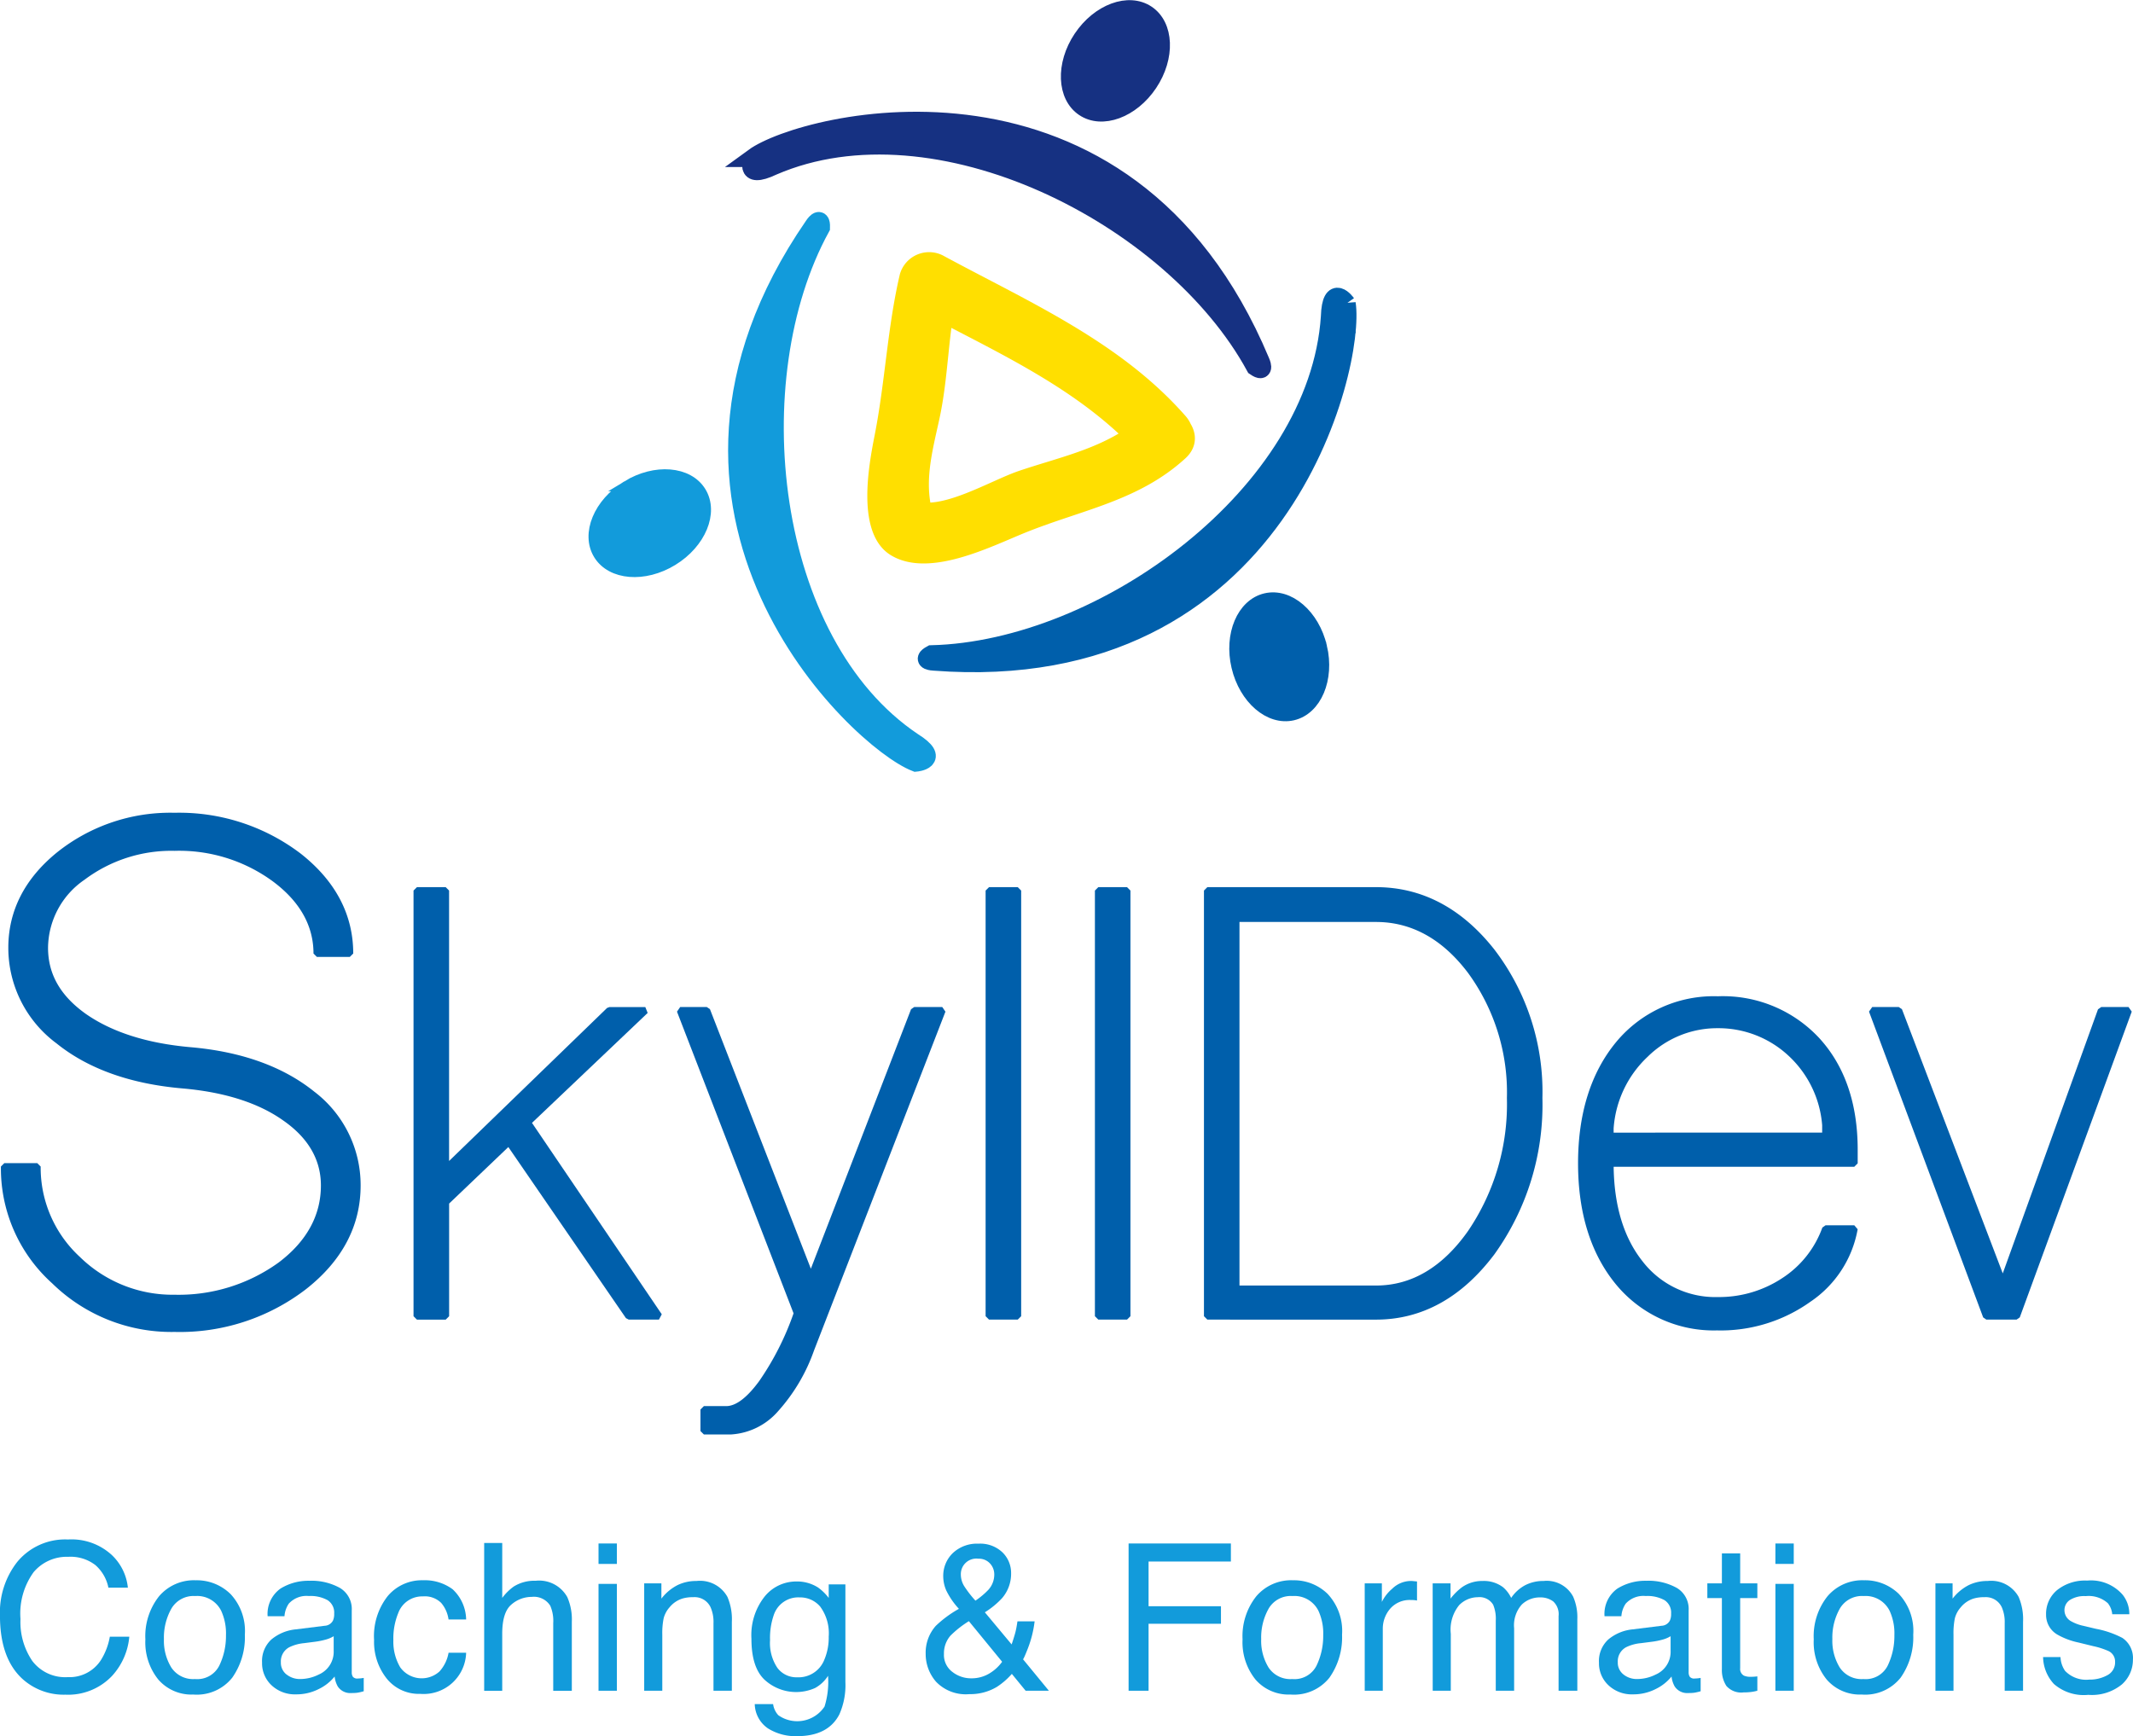 <svg xmlns="http://www.w3.org/2000/svg" width="233.383" height="189.989" viewBox="0 0 233.383 189.989">
    <defs>
        <style>
            .cls-1{fill:#163182}.cls-2,.cls-3,.cls-5,.cls-6,.cls-8,.cls-9{fill:none;stroke-miterlimit:10}.cls-2,.cls-3{stroke:#163182}.cls-2,.cls-5,.cls-8{stroke-width:2.06px}.cls-3{stroke-width:1.164px}.cls-4{fill:#005fab}.cls-5,.cls-6{stroke:#005fab}.cls-6,.cls-9{stroke-width:1.163px}.cls-7{fill:#129bdb}.cls-8,.cls-9{stroke:#129bdb}.cls-10{fill:#ffdf00}
        </style>
    </defs>
    <g id="Group_254" data-name="Group 254" transform="translate(-979.018 -1141.461)">
        <g id="Group_252" data-name="Group 252" transform="translate(1043.992 1142.063)">
            <path id="Path_167" d="M92.889 21.536c5.435-3.959 40.665-12.864 55.408 22.322 0 0 .618 1.33-.53.543-9.024-16.57-34.935-29.672-52.8-21.962-3.4 1.611-2.078-.9-2.078-.9" class="cls-1" data-name="Path 167" transform="translate(-75.376 -4.892)"/>
            <path id="Path_168" d="M92.889 21.536c5.435-3.959 40.665-12.864 55.408 22.322 0 0 .618 1.33-.53.543-9.024-16.57-34.935-29.672-52.8-21.962-3.399 1.611-2.078-.903-2.078-.903z" class="cls-2" data-name="Path 168" transform="translate(-75.376 -4.892)"/>
            <path id="Path_169" d="M130.729 7.467c-2.01 3.007-1.862 6.633.33 8.1s5.6.216 7.61-2.791 1.862-6.632-.33-8.1-5.6-.217-7.61 2.79" class="cls-1" data-name="Path 169" transform="translate(-77.63 -4.063)"/>
            <path id="Path_170" d="M130.729 7.467c-2.01 3.007-1.862 6.633.33 8.1s5.6.216 7.61-2.791 1.862-6.632-.33-8.1-5.599-.216-7.61 2.791z" class="cls-3" data-name="Path 170" transform="translate(-77.63 -4.063)"/>
            <path id="Path_171" d="M158.964 38.773c1.046 6.644-7.094 42.058-45.129 39.136 0 0-1.466-.057-.242-.72 18.861-.476 42.338-17.562 43.62-36.977.116-3.761 1.751-1.439 1.751-1.439" class="cls-4" data-name="Path 171" transform="translate(-76.634 -6.152)"/>
            <path id="Path_172" d="M158.964 38.773c1.046 6.644-7.094 42.058-45.129 39.136 0 0-1.466-.057-.242-.72 18.861-.476 42.338-17.562 43.62-36.977.116-3.761 1.751-1.439 1.751-1.439z" class="cls-5" data-name="Path 172" transform="translate(-76.634 -6.152)"/>
            <path id="Path_173" d="M158.479 78.487c-.826-3.521-3.577-5.888-6.145-5.285s-3.979 3.947-3.153 7.467 3.579 5.888 6.146 5.285 3.979-3.946 3.152-7.467" class="cls-4" data-name="Path 173" transform="translate(-78.836 -8.305)"/>
            <path id="Path_174" d="M158.479 78.487c-.826-3.521-3.577-5.888-6.145-5.285s-3.979 3.947-3.153 7.467 3.579 5.888 6.146 5.285 3.979-3.946 3.152-7.467z" class="cls-6" data-name="Path 174" transform="translate(-78.836 -8.305)"/>
            <path id="Path_175" d="M110.511 88.422c-6.27-2.433-32.8-27.261-11.166-58.682 0 0 .786-1.237.744.154C91.025 46.44 94 75.323 110.147 86.186c3.193 1.989.363 2.236.363 2.236" class="cls-7" data-name="Path 175" transform="translate(-75.276 -5.609)"/>
            <path id="Path_176" d="M110.511 88.422c-6.27-2.433-32.8-27.261-11.166-58.682 0 0 .786-1.237.744.154C91.025 46.44 94 75.323 110.147 86.186c3.193 1.989.364 2.236.364 2.236z" class="cls-8" data-name="Path 176" transform="translate(-75.276 -5.609)"/>
            <path id="Path_177" d="M77.873 60c-3.085 1.886-4.471 5.241-3.093 7.492s4.992 2.543 8.077.656 4.471-5.242 3.1-7.492-4.998-2.548-8.084-.656" class="cls-7" data-name="Path 177" transform="translate(-74.246 -7.423)"/>
            <path id="Path_178" d="M77.873 60c-3.085 1.886-4.471 5.241-3.093 7.492s4.992 2.543 8.077.656 4.471-5.242 3.1-7.492-4.998-2.548-8.084-.656z" class="cls-9" data-name="Path 178" transform="translate(-74.246 -7.423)"/>
            <path id="Path_179" d="M140.928 50.732c-7.123-8.106-17.086-12.444-26.395-17.475a3.327 3.327 0 0 0-4.838 1.967c-1.355 5.737-1.612 11.754-2.751 17.569-.681 3.47-2.092 10.938 1.833 13.237 4.178 2.449 10.792-.956 14.639-2.514 6.185-2.5 12.409-3.466 17.512-8.126 3.143-2.869-1.528-7.515-4.657-4.658-3.813 3.481-8.838 4.425-13.579 6.039-3.086 1.051-8.462 4.356-11.377 3.241l2.3 2.3c-1.5-3.719-.419-7.466.405-11.264 1.01-4.652.938-9.461 2.026-14.073l-4.837 1.967c8.81 4.763 18.32 8.774 25.062 16.447 2.807 3.2 7.448-1.48 4.657-4.658" class="cls-10" data-name="Path 179" transform="translate(-76.205 -5.831)"/>
        </g>
        <g id="Group_253" data-name="Group 253" transform="translate(979.018 1230.401)">
            <path id="Path_180" d="M24.129 155a18.642 18.642 0 0 1-13.4-5.323A16.9 16.9 0 0 1 5.125 136.9l.373-.374H9.1l.374.374a13.277 13.277 0 0 0 4.3 9.9 14.486 14.486 0 0 0 10.362 4.129 18.669 18.669 0 0 0 11.38-3.529c3.064-2.313 4.621-5.149 4.621-8.429 0-2.8-1.369-5.179-4.072-7.074-2.7-1.935-6.388-3.124-10.978-3.536-5.747-.482-10.418-2.144-13.882-4.941a13.017 13.017 0 0 1-5.27-10.459c0-4.058 1.8-7.579 5.358-10.461a19.83 19.83 0 0 1 12.837-4.313 21.94 21.94 0 0 1 13.82 4.487c3.8 3 5.724 6.676 5.724 10.915l-.374.373h-3.6l-.374-.373c0-3.041-1.492-5.694-4.439-7.889a17.338 17.338 0 0 0-10.758-3.348 15.807 15.807 0 0 0-9.854 3.163 9.115 9.115 0 0 0-3.993 7.446c0 2.9 1.361 5.271 4.162 7.255 2.867 1.992 6.713 3.211 11.427 3.624 5.571.483 10.12 2.117 13.523 4.851a12.852 12.852 0 0 1 5.089 10.281c0 4.422-2.015 8.245-5.994 11.362A22.649 22.649 0 0 1 24.129 155" class="cls-4" data-name="Path 180" transform="translate(-5.025 -98.184)"/>
            <path id="Path_181" d="M76.776 154.185l-.308-.162L63.6 135.3l-6.479 6.185v12.33l-.374.373H53.6l-.374-.373v-46.582l.374-.374h3.142l.374.374v29.593L74.4 120.082l.259-.1h3.928l.257.643-12.657 12.031 14.2 20.946-.31.583z" class="cls-4" data-name="Path 181" transform="translate(-7.98 -98.717)"/>
            <path id="Path_182" d="M86.882 167.612l-.374-.374v-2.354l.374-.374h2.435c1.072 0 2.292-.927 3.627-2.754a30.818 30.818 0 0 0 3.751-7.4l-12.754-33.012.35-.508H87.2l.347.237 11.04 28.4 10.965-28.4.348-.237h3.063l.348.508-14.377 37.075a19.713 19.713 0 0 1-3.925 6.64 7.415 7.415 0 0 1-5.142 2.552z" class="cls-4" data-name="Path 182" transform="translate(-9.867 -99.576)"/>
            <path id="Path_183" d="M120.293 154.185l-.374-.373v-46.579l.374-.374h3.142l.374.374v46.578l-.374.373z" class="cls-4" data-name="Path 183" transform="translate(-12.078 -98.717)"/>
            <path id="Path_184" d="M133.034 154.185l-.373-.373v-46.579l.373-.374h3.141l.374.374v46.578l-.374.373z" class="cls-4" data-name="Path 184" transform="translate(-12.861 -98.717)"/>
            <path id="Path_185" d="M145.745 154.185l-.372-.373v-46.579l.372-.374H164.2c5.019 0 9.374 2.295 12.942 6.818a25.623 25.623 0 0 1 5.264 16.256 28.056 28.056 0 0 1-5.258 17.112c-3.569 4.74-7.925 7.141-12.948 7.141zm18.459-3.73c3.886 0 7.272-2.008 10.065-5.97a24.714 24.714 0 0 0 4.252-14.552 22.173 22.173 0 0 0-4.245-13.678c-2.793-3.705-6.181-5.585-10.072-5.585H149.26v39.785z" class="cls-4" data-name="Path 185" transform="translate(-13.642 -98.717)"/>
            <path id="Path_186" d="M204.285 156.145a13.842 13.842 0 0 1-11.125-5c-2.772-3.352-4.174-7.819-4.174-13.278s1.4-9.926 4.171-13.278a13.848 13.848 0 0 1 11.128-5.005 14.385 14.385 0 0 1 11.115 4.6c2.776 3.044 4.182 7.143 4.182 12.192v1.492l-.374.373H192.88c.056 4.282 1.111 7.749 3.137 10.314a10.042 10.042 0 0 0 8.269 3.943 12.553 12.553 0 0 0 7.022-2.059 11.034 11.034 0 0 0 4.409-5.548l.351-.248h3.141l.369.435a12.131 12.131 0 0 1-5.177 7.939 16.9 16.9 0 0 1-10.116 3.134m11.41-21.651v-.8a11.585 11.585 0 0 0-3.654-7.584 11.239 11.239 0 0 0-7.755-3.039 10.817 10.817 0 0 0-7.677 3.117 11.884 11.884 0 0 0-3.732 7.852v.459z" class="cls-4" data-name="Path 186" transform="translate(-16.322 -99.499)"/>
            <path id="Path_187" d="M235.744 155.044l-.349-.243-12.49-33.463.35-.5h2.906l.348.24 11.03 28.908 10.421-28.9.351-.247h2.989l.351.5L239.4 154.8l-.352.244z" class="cls-4" data-name="Path 187" transform="translate(-18.406 -99.576)"/>
            <path id="Path_188" d="M17.154 184.529a5.715 5.715 0 0 1 1.856 3.664h-2.131a4.438 4.438 0 0 0-1.418-2.467 4.448 4.448 0 0 0-2.982-.91 4.738 4.738 0 0 0-3.779 1.675 7.719 7.719 0 0 0-1.441 5.13 7.555 7.555 0 0 0 1.3 4.6 4.514 4.514 0 0 0 3.879 1.761 4.079 4.079 0 0 0 3.615-1.854 7.132 7.132 0 0 0 .981-2.567h2.131a7.3 7.3 0 0 1-1.868 4.267 6.611 6.611 0 0 1-5.125 2.074A6.72 6.72 0 0 1 7.5 198.2q-2.485-2.248-2.485-6.948a8.949 8.949 0 0 1 1.869-5.852 6.79 6.79 0 0 1 5.569-2.48 6.5 6.5 0 0 1 4.7 1.611" class="cls-7" data-name="Path 188" transform="translate(-5.018 -103.391)"/>
            <path id="Path_189" d="M31.289 189.187a5.92 5.92 0 0 1 1.56 4.449 7.662 7.662 0 0 1-1.374 4.692 4.957 4.957 0 0 1-4.264 1.851 4.8 4.8 0 0 1-3.828-1.637 6.49 6.49 0 0 1-1.418-4.4 7.024 7.024 0 0 1 1.493-4.712 5.005 5.005 0 0 1 4.014-1.755 5.275 5.275 0 0 1 3.817 1.513m-1.228 7.808a7.436 7.436 0 0 0 .723-3.3 5.927 5.927 0 0 0-.521-2.674 2.93 2.93 0 0 0-2.846-1.622 2.8 2.8 0 0 0-2.606 1.38 6.439 6.439 0 0 0-.816 3.33 5.593 5.593 0 0 0 .816 3.123 2.859 2.859 0 0 0 2.585 1.251 2.693 2.693 0 0 0 2.665-1.486" class="cls-7" data-name="Path 189" transform="translate(-6.059 -103.683)"/>
            <path id="Path_190" d="M42.416 192.657a1.073 1.073 0 0 0 .912-.571 1.742 1.742 0 0 0 .131-.757 1.615 1.615 0 0 0-.718-1.472 3.841 3.841 0 0 0-2.055-.456 2.614 2.614 0 0 0-2.193.836 2.77 2.77 0 0 0-.471 1.379h-1.844a3.4 3.4 0 0 1 1.41-3.03 5.777 5.777 0 0 1 3.142-.853 6.4 6.4 0 0 1 3.368.789 2.68 2.68 0 0 1 1.284 2.458v6.767a.872.872 0 0 0 .126.495.61.61 0 0 0 .533.186c.088 0 .187-.007.3-.016s.227-.029.352-.049v1.459a5.488 5.488 0 0 1-.7.163 5.046 5.046 0 0 1-.659.033 1.627 1.627 0 0 1-1.484-.724 2.788 2.788 0 0 1-.34-1.085 5.038 5.038 0 0 1-1.736 1.37 5.355 5.355 0 0 1-2.491.583 3.718 3.718 0 0 1-2.677-.994 3.291 3.291 0 0 1-1.037-2.481 3.2 3.2 0 0 1 1.021-2.531 4.888 4.888 0 0 1 2.68-1.107zm-4.162 5.333a2.32 2.32 0 0 0 1.483.495 4.52 4.52 0 0 0 2.021-.485 2.712 2.712 0 0 0 1.647-2.617V193.8a3.384 3.384 0 0 1-.933.386 7.961 7.961 0 0 1-1.118.22l-1.194.154a4.65 4.65 0 0 0-1.616.448 1.747 1.747 0 0 0-.917 1.642 1.618 1.618 0 0 0 .626 1.345" class="cls-7" data-name="Path 190" transform="translate(-6.895 -103.686)"/>
            <path id="Path_191" d="M57.2 188.64a4.621 4.621 0 0 1 1.5 3.324h-1.926a3.549 3.549 0 0 0-.8-1.806 2.538 2.538 0 0 0-2.01-.718 2.782 2.782 0 0 0-2.7 1.84 7.317 7.317 0 0 0-.527 2.948 5.53 5.53 0 0 0 .747 2.969 2.9 2.9 0 0 0 4.3.457 4.115 4.115 0 0 0 .994-2.049H58.7a4.648 4.648 0 0 1-5.02 4.5 4.5 4.5 0 0 1-3.68-1.686 6.431 6.431 0 0 1-1.373-4.206 7.082 7.082 0 0 1 1.5-4.817 4.868 4.868 0 0 1 3.834-1.722 5.135 5.135 0 0 1 3.234.966" class="cls-7" data-name="Path 191" transform="translate(-7.697 -103.683)"/>
            <path id="Path_192" d="M61.462 183.328h1.977v6.01a5.715 5.715 0 0 1 1.265-1.25 4.252 4.252 0 0 1 2.383-.626 3.525 3.525 0 0 1 3.47 1.789 6.089 6.089 0 0 1 .495 2.709v7.54h-2.034v-7.41a4.142 4.142 0 0 0-.328-1.9 2.108 2.108 0 0 0-2.023-.964 3.368 3.368 0 0 0-2.23.843q-1 .846-1 3.194v6.237h-1.975z" class="cls-7" data-name="Path 192" transform="translate(-8.486 -103.416)"/>
            <path id="Path_193" d="M74.793 183.385H76.8v2.238h-2.007zm0 4.421H76.8V199.5h-2.007z" class="cls-7" data-name="Path 193" transform="translate(-9.305 -103.419)"/>
            <path id="Path_194" d="M80.118 188.019H82v1.669a5.267 5.267 0 0 1 1.769-1.48 4.683 4.683 0 0 1 2.075-.451 3.424 3.424 0 0 1 3.383 1.746 6.183 6.183 0 0 1 .482 2.729v7.537H87.7v-7.405a3.969 3.969 0 0 0-.32-1.732 1.927 1.927 0 0 0-1.91-1.1 3.925 3.925 0 0 0-1.153.144 2.963 2.963 0 0 0-1.428.966 2.9 2.9 0 0 0-.642 1.2 8.086 8.086 0 0 0-.149 1.772v6.153h-1.98z" class="cls-7" data-name="Path 194" transform="translate(-9.633 -103.688)"/>
            <path id="Path_195" d="M99.937 188.495a5.415 5.415 0 0 1 1.138 1.12v-1.48h1.825v10.683a7.9 7.9 0 0 1-.656 3.532q-1.226 2.391-4.632 2.392a5.676 5.676 0 0 1-3.185-.85 3.32 3.32 0 0 1-1.446-2.66h2.01a2.239 2.239 0 0 0 .568 1.217 3.588 3.588 0 0 0 5.058-.945 9.033 9.033 0 0 0 .383-3.365 3.881 3.881 0 0 1-1.422 1.337 5.1 5.1 0 0 1-5.531-.916q-1.429-1.354-1.428-4.483a6.8 6.8 0 0 1 1.439-4.606 4.443 4.443 0 0 1 3.474-1.656 4.264 4.264 0 0 1 2.407.679m.242 2.116a2.869 2.869 0 0 0-2.284-1.052 2.82 2.82 0 0 0-2.841 1.953 7.661 7.661 0 0 0-.4 2.73 4.864 4.864 0 0 0 .8 3.023 2.588 2.588 0 0 0 2.154 1.036 3.032 3.032 0 0 0 2.984-1.92 6.2 6.2 0 0 0 .481-2.533 4.921 4.921 0 0 0-.9-3.238" class="cls-7" data-name="Path 195" transform="translate(-10.401 -103.691)"/>
            <path id="Path_196" d="M115.2 188.564a3.88 3.88 0 0 1-.346-1.545 3.457 3.457 0 0 1 1.049-2.583 3.855 3.855 0 0 1 2.815-1.027 3.521 3.521 0 0 1 2.62.954 3.136 3.136 0 0 1 .941 2.281 4.09 4.09 0 0 1-.972 2.708 9.118 9.118 0 0 1-1.9 1.566l2.93 3.515c.2-.586.33-1.022.407-1.311s.153-.691.23-1.212h1.878a12.122 12.122 0 0 1-.741 2.967c-.373.949-.557 1.329-.557 1.145l2.858 3.479h-2.543l-1.509-1.843a7.838 7.838 0 0 1-1.644 1.426 5.653 5.653 0 0 1-3 .789 4.5 4.5 0 0 1-3.644-1.352 4.616 4.616 0 0 1-1.14-3.056 4.41 4.41 0 0 1 1.106-3.062 12.254 12.254 0 0 1 2.531-1.864 8.241 8.241 0 0 1-1.367-1.975m4.747 9.017a4.6 4.6 0 0 0 1.348-1.25l-3.637-4.442a11.166 11.166 0 0 0-2.009 1.579 2.943 2.943 0 0 0-.719 2.009 2.307 2.307 0 0 0 .934 1.973 3.3 3.3 0 0 0 2 .692 3.778 3.778 0 0 0 2.085-.56m-.154-9.132a2.482 2.482 0 0 0 .641-1.653 1.75 1.75 0 0 0-.472-1.227 1.628 1.628 0 0 0-1.263-.516 1.7 1.7 0 0 0-1.924 1.719 2.441 2.441 0 0 0 .368 1.281 11.916 11.916 0 0 0 1.23 1.589 8.455 8.455 0 0 0 1.421-1.194" class="cls-7" data-name="Path 196" transform="translate(-11.649 -103.421)"/>
            <path id="Path_197" d="M136.588 183.385h11.192v1.974h-9.007v4.893h7.921v1.918h-7.921v7.33h-2.185z" class="cls-7" data-name="Path 197" transform="translate(-13.102 -103.419)"/>
            <path id="Path_198" d="M159.2 189.187a5.927 5.927 0 0 1 1.559 4.449 7.668 7.668 0 0 1-1.375 4.692 4.957 4.957 0 0 1-4.265 1.851 4.8 4.8 0 0 1-3.827-1.637 6.5 6.5 0 0 1-1.419-4.4 7.015 7.015 0 0 1 1.5-4.712 5 5 0 0 1 4.014-1.755 5.283 5.283 0 0 1 3.818 1.513m-1.229 7.808a7.435 7.435 0 0 0 .722-3.3 5.927 5.927 0 0 0-.52-2.674 2.931 2.931 0 0 0-2.846-1.622 2.8 2.8 0 0 0-2.607 1.38 6.447 6.447 0 0 0-.814 3.33 5.6 5.6 0 0 0 .814 3.123 2.861 2.861 0 0 0 2.586 1.251 2.694 2.694 0 0 0 2.665-1.486" class="cls-7" data-name="Path 198" transform="translate(-13.918 -103.683)"/>
            <path id="Path_199" d="M164.114 188.019h1.878v2.03a4.5 4.5 0 0 1 1.131-1.443 2.938 2.938 0 0 1 2.076-.85c.037 0 .1 0 .187.011s.237.023.451.044v2.084a3.073 3.073 0 0 0-.649-.053 2.818 2.818 0 0 0-2.295.958 3.343 3.343 0 0 0-.8 2.209v6.759h-1.977z" class="cls-7" data-name="Path 199" transform="translate(-14.794 -103.688)"/>
            <path id="Path_200" d="M172.037 188.019h1.955v1.669a6.474 6.474 0 0 1 1.275-1.261 3.837 3.837 0 0 1 2.219-.67 3.492 3.492 0 0 1 2.262.691 3.568 3.568 0 0 1 .878 1.163 4.274 4.274 0 0 1 1.549-1.4 4.323 4.323 0 0 1 2-.455 3.272 3.272 0 0 1 3.23 1.711 5.615 5.615 0 0 1 .46 2.479v7.822h-2.052v-8.163a1.9 1.9 0 0 0-.588-1.611 2.324 2.324 0 0 0-1.435-.439 2.84 2.84 0 0 0-2 .78 3.417 3.417 0 0 0-.84 2.6v6.835h-2.009v-7.67a3.993 3.993 0 0 0-.286-1.744 1.744 1.744 0 0 0-1.681-.823 2.9 2.9 0 0 0-2.038.867 4.25 4.25 0 0 0-.916 3.139v6.229h-1.978z" class="cls-7" data-name="Path 200" transform="translate(-15.281 -103.688)"/>
            <path id="Path_201" d="M198.271 192.657a1.073 1.073 0 0 0 .912-.571 1.726 1.726 0 0 0 .132-.757 1.617 1.617 0 0 0-.718-1.472 3.851 3.851 0 0 0-2.057-.456 2.609 2.609 0 0 0-2.191.836 2.761 2.761 0 0 0-.473 1.379h-1.845a3.4 3.4 0 0 1 1.41-3.03 5.778 5.778 0 0 1 3.143-.853 6.4 6.4 0 0 1 3.368.789 2.677 2.677 0 0 1 1.283 2.458v6.767a.864.864 0 0 0 .127.495.611.611 0 0 0 .534.186c.086 0 .186-.007.3-.016s.227-.029.352-.049v1.459a5.488 5.488 0 0 1-.7.163 5.036 5.036 0 0 1-.659.033 1.624 1.624 0 0 1-1.483-.724 2.8 2.8 0 0 1-.342-1.085 5.039 5.039 0 0 1-1.734 1.37 5.364 5.364 0 0 1-2.494.583 3.713 3.713 0 0 1-2.674-.994 3.286 3.286 0 0 1-1.039-2.481 3.194 3.194 0 0 1 1.022-2.531 4.888 4.888 0 0 1 2.681-1.107zm-4.163 5.333a2.327 2.327 0 0 0 1.485.495 4.513 4.513 0 0 0 2.021-.483 2.711 2.711 0 0 0 1.647-2.617V193.8a3.4 3.4 0 0 1-.932.386 7.96 7.96 0 0 1-1.12.22l-1.194.154a4.637 4.637 0 0 0-1.615.44 1.746 1.746 0 0 0-.918 1.642 1.62 1.62 0 0 0 .626 1.345" class="cls-7" data-name="Path 201" transform="translate(-16.471 -103.686)"/>
            <path id="Path_202" d="M205.651 184.543h2v3.278h1.878v1.612h-1.879v7.667a.826.826 0 0 0 .416.821 1.776 1.776 0 0 0 .77.122c.1 0 .2 0 .309-.008s.237-.017.384-.037v1.57a4.62 4.62 0 0 1-.709.141 6.8 6.8 0 0 1-.8.044 2.153 2.153 0 0 1-1.878-.707 3.158 3.158 0 0 1-.493-1.838v-7.778h-1.592v-1.612h1.592z" class="cls-7" data-name="Path 202" transform="translate(-17.248 -103.49)"/>
            <path id="Path_203" d="M211.993 183.385H214v2.238h-2.01zm0 4.421H214V199.5h-2.01z" class="cls-7" data-name="Path 203" transform="translate(-17.736 -103.419)"/>
            <path id="Path_204" d="M225.788 189.187a5.924 5.924 0 0 1 1.56 4.449 7.662 7.662 0 0 1-1.375 4.692 4.956 4.956 0 0 1-4.265 1.851 4.8 4.8 0 0 1-3.826-1.637 6.491 6.491 0 0 1-1.42-4.4 7.015 7.015 0 0 1 1.5-4.712 5 5 0 0 1 4.013-1.755 5.278 5.278 0 0 1 3.817 1.513m-1.229 7.808a7.435 7.435 0 0 0 .722-3.3 5.941 5.941 0 0 0-.519-2.674 2.934 2.934 0 0 0-2.847-1.622 2.8 2.8 0 0 0-2.606 1.38 6.438 6.438 0 0 0-.815 3.33 5.593 5.593 0 0 0 .815 3.123 2.86 2.86 0 0 0 2.585 1.251 2.693 2.693 0 0 0 2.665-1.486" class="cls-7" data-name="Path 204" transform="translate(-18.01 -103.683)"/>
            <path id="Path_205" d="M230.647 188.019h1.878v1.669a5.267 5.267 0 0 1 1.769-1.48 4.683 4.683 0 0 1 2.075-.451 3.427 3.427 0 0 1 3.385 1.746 6.227 6.227 0 0 1 .481 2.729v7.537h-2.008v-7.405a4.026 4.026 0 0 0-.319-1.732 1.931 1.931 0 0 0-1.911-1.1 3.93 3.93 0 0 0-1.154.144 2.967 2.967 0 0 0-1.428.966 2.91 2.91 0 0 0-.642 1.2 8.1 8.1 0 0 0-.148 1.772v6.153h-1.978z" class="cls-7" data-name="Path 205" transform="translate(-18.882 -103.688)"/>
            <path id="Path_206" d="M245.106 196.08a2.822 2.822 0 0 0 .5 1.512 3.2 3.2 0 0 0 2.645.955 3.961 3.961 0 0 0 1.974-.479 1.574 1.574 0 0 0 .852-1.474 1.264 1.264 0 0 0-.681-1.153 8.338 8.338 0 0 0-1.719-.558l-1.6-.393a7.95 7.95 0 0 1-2.257-.835 2.483 2.483 0 0 1-1.294-2.214 3.364 3.364 0 0 1 1.22-2.7 4.907 4.907 0 0 1 3.277-1.03 4.59 4.59 0 0 1 3.886 1.556 3.361 3.361 0 0 1 .724 2.13h-1.869a2.238 2.238 0 0 0-.482-1.213 3.142 3.142 0 0 0-2.418-.773 2.953 2.953 0 0 0-1.737.426 1.32 1.32 0 0 0-.589 1.125 1.382 1.382 0 0 0 .775 1.225 4.671 4.671 0 0 0 1.32.48l1.333.319a10.359 10.359 0 0 1 2.91 1 2.643 2.643 0 0 1 1.153 2.379 3.6 3.6 0 0 1-1.208 2.709 5.179 5.179 0 0 1-3.675 1.14 4.972 4.972 0 0 1-3.764-1.189 4.461 4.461 0 0 1-1.184-2.944z" class="cls-7" data-name="Path 206" transform="translate(-19.654 -103.685)"/>
        </g>
    </g>
</svg>

